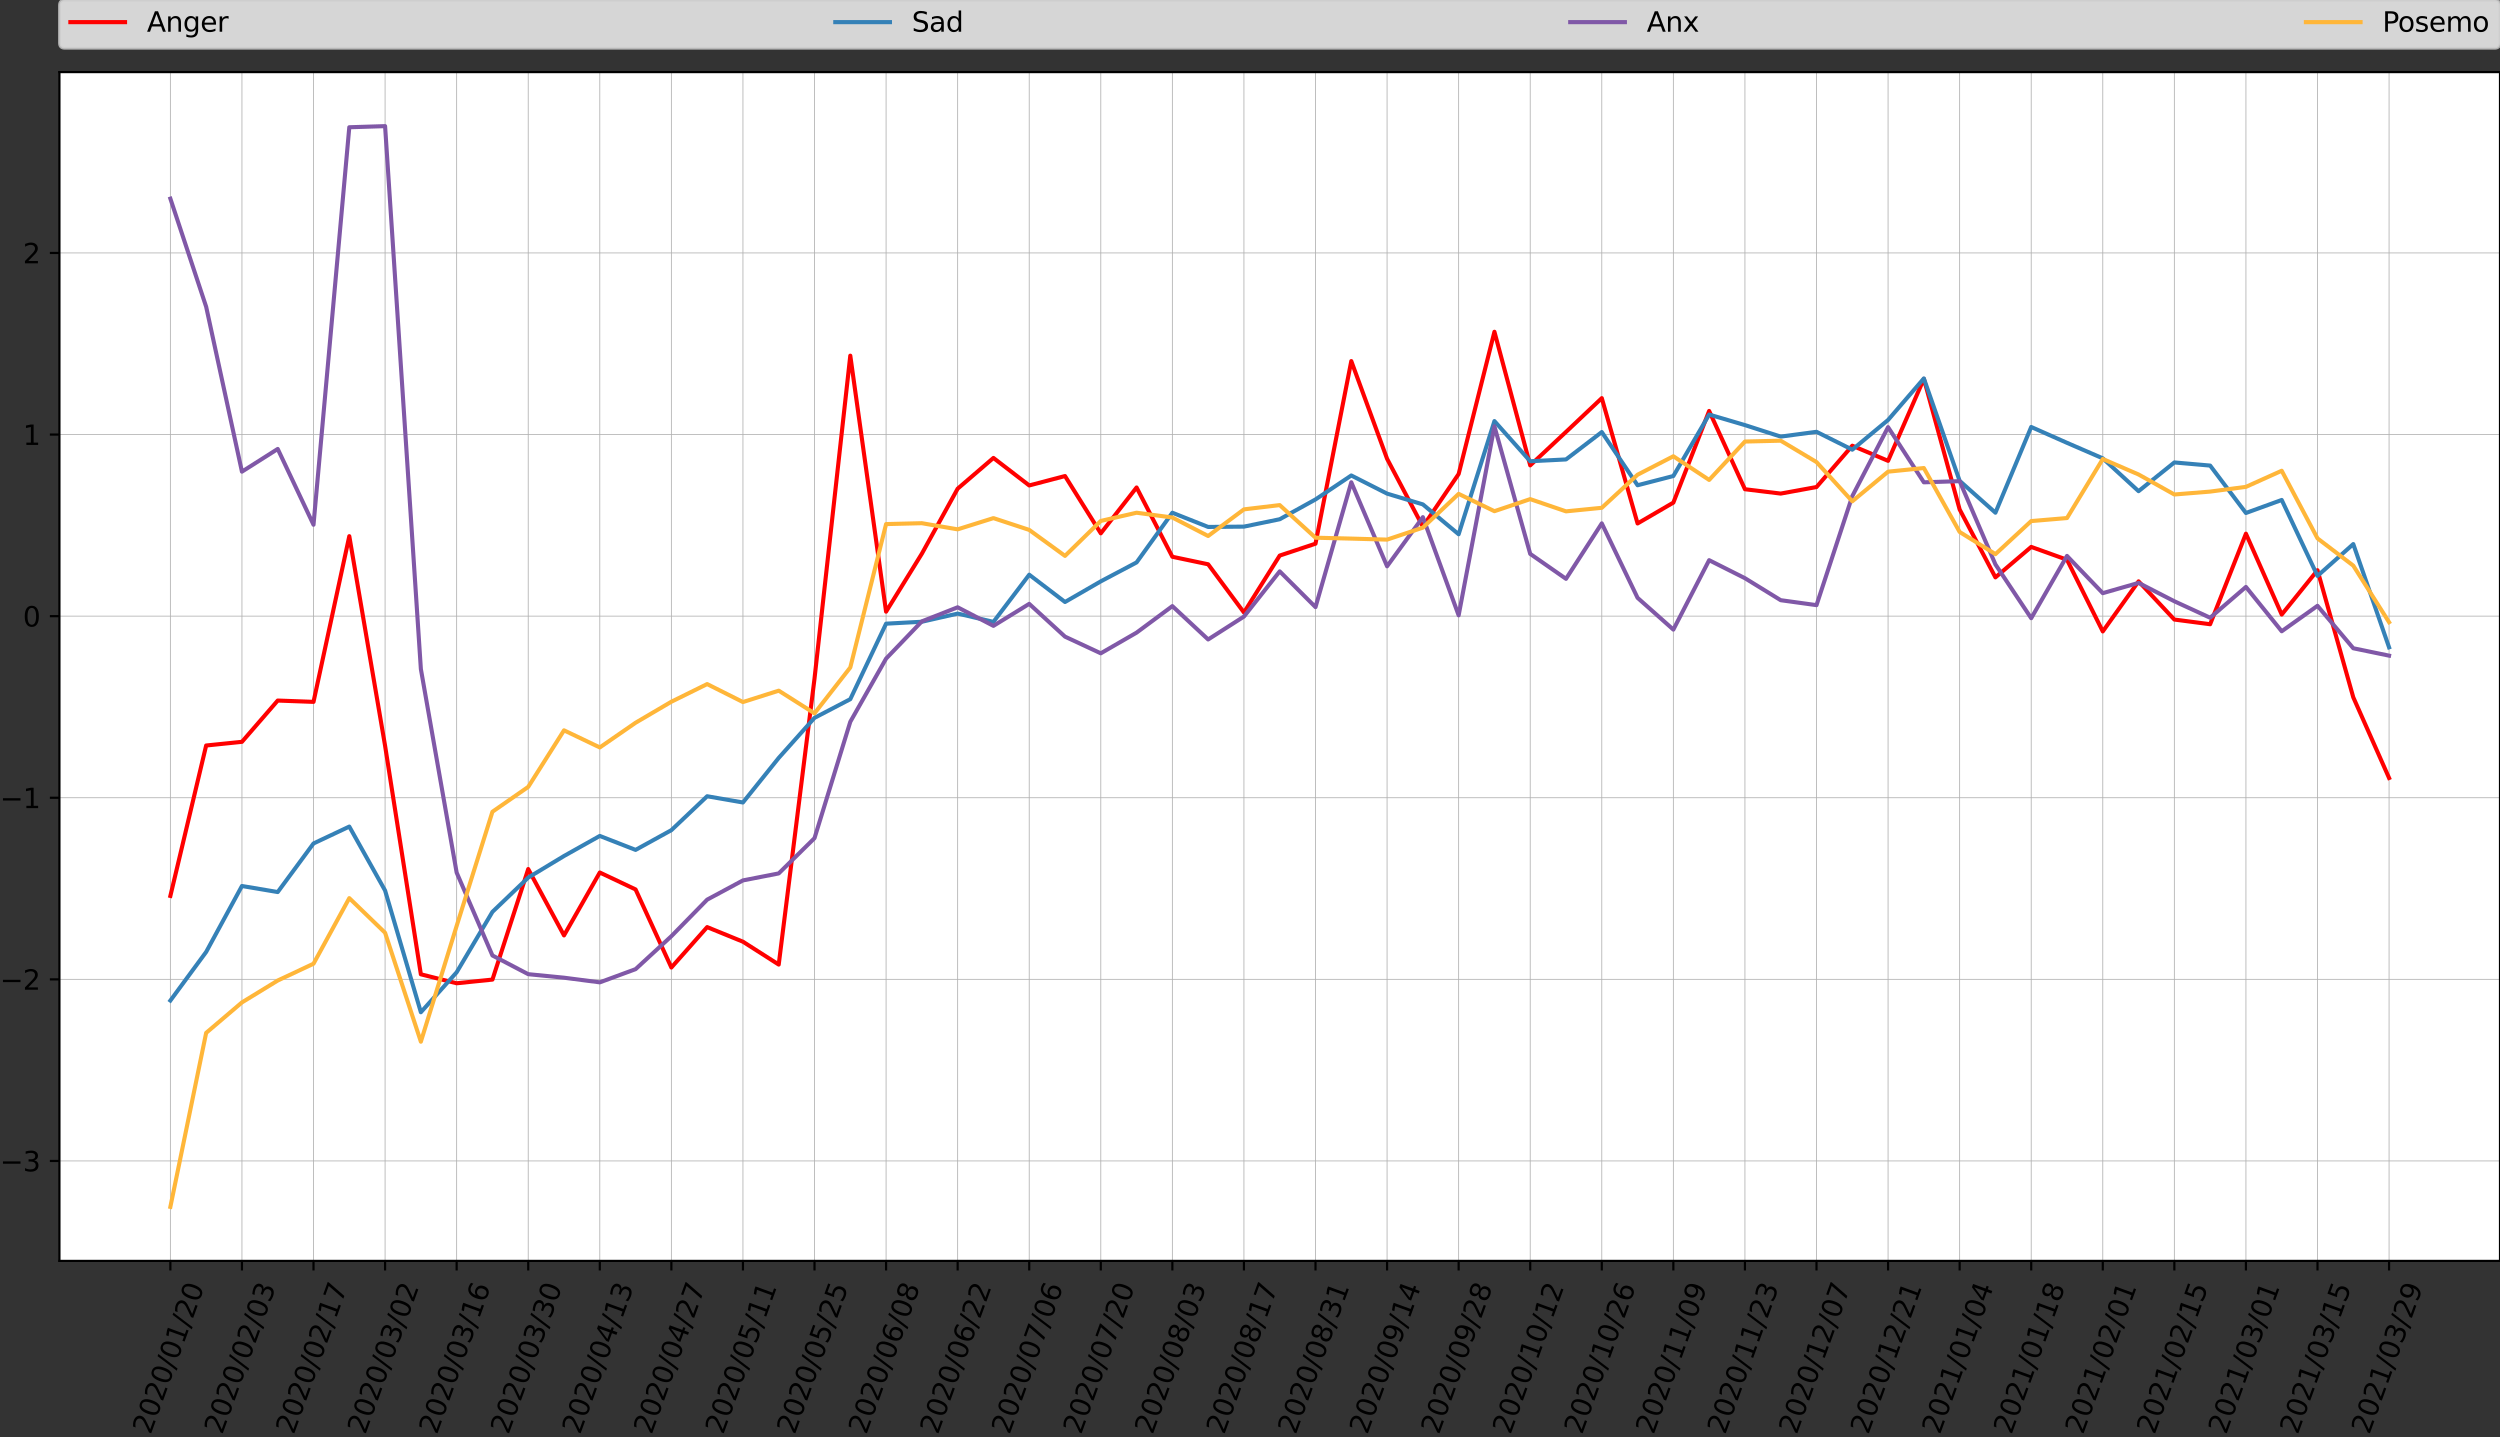<?xml version="1.0" encoding="utf-8" standalone="no"?>
<!DOCTYPE svg PUBLIC "-//W3C//DTD SVG 1.1//EN"
  "http://www.w3.org/Graphics/SVG/1.1/DTD/svg11.dtd">
<svg height="525.727pt" version="1.1" viewBox="0 0 914.542 525.727" width="914.542pt" xmlns="http://www.w3.org/2000/svg" xmlns:xlink="http://www.w3.org/1999/xlink">
 <rect x="0" y="0" width="914.542" height="525.727" fill="#333333" stroke="none"/>
 <defs>
  <style type="text/css">*{stroke-linecap:butt;stroke-linejoin:round;}</style>
 </defs>
 <g id="figure_1">
  <g id="patch_1">
   <path d="M 0 525.727 
L 914.542 525.727 
L 914.542 0 
L 0 0 
z
" style="fill:none;"/>
  </g>
  <g id="axes_1">
   <g id="patch_2">
    <path d="M 21.742 461.256 
L 914.542 461.256 
L 914.542 26.376 
L 21.742 26.376 
z
" style="fill:#ffffff;"/>
   </g>
   <g id="matplotlib.axis_1">
    <g id="xtick_1">
     <g id="line2d_1">
      <path clip-path="url(#peedbac578d)" d="M 62.324 461.256 
L 62.324 26.376 
" style="fill:none;stroke:#b0b0b0;stroke-linecap:square;stroke-width:0.3;"/>
     </g>
     <g id="line2d_2">
      <defs>
       <path d="M 0 0 
L 0 3.5 
" id="m1fbcdd2890" style="stroke:#000000;stroke-width:0.8;"/>
      </defs>
      <g>
       <use style="stroke:#000000;stroke-width:0.8;" x="62.324" xlink:href="#m1fbcdd2890" y="461.256"/>
      </g>
     </g>
     <g id="text_1">
      <!-- 2020/01/20 -->
      <g transform="translate(55.06 525.016)rotate(-70)scale(0.1 -0.1)">
       <defs>
        <path d="M 1228 531 
L 3431 531 
L 3431 0 
L 469 0 
L 469 531 
Q 828 903 1448 1529 
Q 2069 2156 2228 2338 
Q 2531 2678 2651 2914 
Q 2772 3150 2772 3378 
Q 2772 3750 2511 3984 
Q 2250 4219 1831 4219 
Q 1534 4219 1204 4116 
Q 875 4013 500 3803 
L 500 4441 
Q 881 4594 1212 4672 
Q 1544 4750 1819 4750 
Q 2544 4750 2975 4387 
Q 3406 4025 3406 3419 
Q 3406 3131 3298 2873 
Q 3191 2616 2906 2266 
Q 2828 2175 2409 1742 
Q 1991 1309 1228 531 
z
" id="DejaVuSans-32" transform="scale(0.016)"/>
        <path d="M 2034 4250 
Q 1547 4250 1301 3770 
Q 1056 3291 1056 2328 
Q 1056 1369 1301 889 
Q 1547 409 2034 409 
Q 2525 409 2770 889 
Q 3016 1369 3016 2328 
Q 3016 3291 2770 3770 
Q 2525 4250 2034 4250 
z
M 2034 4750 
Q 2819 4750 3233 4129 
Q 3647 3509 3647 2328 
Q 3647 1150 3233 529 
Q 2819 -91 2034 -91 
Q 1250 -91 836 529 
Q 422 1150 422 2328 
Q 422 3509 836 4129 
Q 1250 4750 2034 4750 
z
" id="DejaVuSans-30" transform="scale(0.016)"/>
        <path d="M 1625 4666 
L 2156 4666 
L 531 -594 
L 0 -594 
L 1625 4666 
z
" id="DejaVuSans-2f" transform="scale(0.016)"/>
        <path d="M 794 531 
L 1825 531 
L 1825 4091 
L 703 3866 
L 703 4441 
L 1819 4666 
L 2450 4666 
L 2450 531 
L 3481 531 
L 3481 0 
L 794 0 
L 794 531 
z
" id="DejaVuSans-31" transform="scale(0.016)"/>
       </defs>
       <use xlink:href="#DejaVuSans-32"/>
       <use x="63.623" xlink:href="#DejaVuSans-30"/>
       <use x="127.246" xlink:href="#DejaVuSans-32"/>
       <use x="190.869" xlink:href="#DejaVuSans-30"/>
       <use x="254.492" xlink:href="#DejaVuSans-2f"/>
       <use x="288.184" xlink:href="#DejaVuSans-30"/>
       <use x="351.807" xlink:href="#DejaVuSans-31"/>
       <use x="415.43" xlink:href="#DejaVuSans-2f"/>
       <use x="449.121" xlink:href="#DejaVuSans-32"/>
       <use x="512.744" xlink:href="#DejaVuSans-30"/>
      </g>
     </g>
    </g>
    <g id="xtick_2">
     <g id="line2d_3">
      <path clip-path="url(#peedbac578d)" d="M 88.506 461.256 
L 88.506 26.376 
" style="fill:none;stroke:#b0b0b0;stroke-linecap:square;stroke-width:0.3;"/>
     </g>
     <g id="line2d_4">
      <g>
       <use style="stroke:#000000;stroke-width:0.8;" x="88.506" xlink:href="#m1fbcdd2890" y="461.256"/>
      </g>
     </g>
     <g id="text_2">
      <!-- 2020/02/03 -->
      <g transform="translate(81.242 525.016)rotate(-70)scale(0.1 -0.1)">
       <defs>
        <path d="M 2597 2516 
Q 3050 2419 3304 2112 
Q 3559 1806 3559 1356 
Q 3559 666 3084 287 
Q 2609 -91 1734 -91 
Q 1441 -91 1130 -33 
Q 819 25 488 141 
L 488 750 
Q 750 597 1062 519 
Q 1375 441 1716 441 
Q 2309 441 2620 675 
Q 2931 909 2931 1356 
Q 2931 1769 2642 2001 
Q 2353 2234 1838 2234 
L 1294 2234 
L 1294 2753 
L 1863 2753 
Q 2328 2753 2575 2939 
Q 2822 3125 2822 3475 
Q 2822 3834 2567 4026 
Q 2313 4219 1838 4219 
Q 1578 4219 1281 4162 
Q 984 4106 628 3988 
L 628 4550 
Q 988 4650 1302 4700 
Q 1616 4750 1894 4750 
Q 2613 4750 3031 4423 
Q 3450 4097 3450 3541 
Q 3450 3153 3228 2886 
Q 3006 2619 2597 2516 
z
" id="DejaVuSans-33" transform="scale(0.016)"/>
       </defs>
       <use xlink:href="#DejaVuSans-32"/>
       <use x="63.623" xlink:href="#DejaVuSans-30"/>
       <use x="127.246" xlink:href="#DejaVuSans-32"/>
       <use x="190.869" xlink:href="#DejaVuSans-30"/>
       <use x="254.492" xlink:href="#DejaVuSans-2f"/>
       <use x="288.184" xlink:href="#DejaVuSans-30"/>
       <use x="351.807" xlink:href="#DejaVuSans-32"/>
       <use x="415.43" xlink:href="#DejaVuSans-2f"/>
       <use x="449.121" xlink:href="#DejaVuSans-30"/>
       <use x="512.744" xlink:href="#DejaVuSans-33"/>
      </g>
     </g>
    </g>
    <g id="xtick_3">
     <g id="line2d_5">
      <path clip-path="url(#peedbac578d)" d="M 114.688 461.256 
L 114.688 26.376 
" style="fill:none;stroke:#b0b0b0;stroke-linecap:square;stroke-width:0.3;"/>
     </g>
     <g id="line2d_6">
      <g>
       <use style="stroke:#000000;stroke-width:0.8;" x="114.688" xlink:href="#m1fbcdd2890" y="461.256"/>
      </g>
     </g>
     <g id="text_3">
      <!-- 2020/02/17 -->
      <g transform="translate(107.424 525.016)rotate(-70)scale(0.1 -0.1)">
       <defs>
        <path d="M 525 4666 
L 3525 4666 
L 3525 4397 
L 1831 0 
L 1172 0 
L 2766 4134 
L 525 4134 
L 525 4666 
z
" id="DejaVuSans-37" transform="scale(0.016)"/>
       </defs>
       <use xlink:href="#DejaVuSans-32"/>
       <use x="63.623" xlink:href="#DejaVuSans-30"/>
       <use x="127.246" xlink:href="#DejaVuSans-32"/>
       <use x="190.869" xlink:href="#DejaVuSans-30"/>
       <use x="254.492" xlink:href="#DejaVuSans-2f"/>
       <use x="288.184" xlink:href="#DejaVuSans-30"/>
       <use x="351.807" xlink:href="#DejaVuSans-32"/>
       <use x="415.43" xlink:href="#DejaVuSans-2f"/>
       <use x="449.121" xlink:href="#DejaVuSans-31"/>
       <use x="512.744" xlink:href="#DejaVuSans-37"/>
      </g>
     </g>
    </g>
    <g id="xtick_4">
     <g id="line2d_7">
      <path clip-path="url(#peedbac578d)" d="M 140.869 461.256 
L 140.869 26.376 
" style="fill:none;stroke:#b0b0b0;stroke-linecap:square;stroke-width:0.3;"/>
     </g>
     <g id="line2d_8">
      <g>
       <use style="stroke:#000000;stroke-width:0.8;" x="140.869" xlink:href="#m1fbcdd2890" y="461.256"/>
      </g>
     </g>
     <g id="text_4">
      <!-- 2020/03/02 -->
      <g transform="translate(133.606 525.016)rotate(-70)scale(0.1 -0.1)">
       <use xlink:href="#DejaVuSans-32"/>
       <use x="63.623" xlink:href="#DejaVuSans-30"/>
       <use x="127.246" xlink:href="#DejaVuSans-32"/>
       <use x="190.869" xlink:href="#DejaVuSans-30"/>
       <use x="254.492" xlink:href="#DejaVuSans-2f"/>
       <use x="288.184" xlink:href="#DejaVuSans-30"/>
       <use x="351.807" xlink:href="#DejaVuSans-33"/>
       <use x="415.43" xlink:href="#DejaVuSans-2f"/>
       <use x="449.121" xlink:href="#DejaVuSans-30"/>
       <use x="512.744" xlink:href="#DejaVuSans-32"/>
      </g>
     </g>
    </g>
    <g id="xtick_5">
     <g id="line2d_9">
      <path clip-path="url(#peedbac578d)" d="M 167.051 461.256 
L 167.051 26.376 
" style="fill:none;stroke:#b0b0b0;stroke-linecap:square;stroke-width:0.3;"/>
     </g>
     <g id="line2d_10">
      <g>
       <use style="stroke:#000000;stroke-width:0.8;" x="167.051" xlink:href="#m1fbcdd2890" y="461.256"/>
      </g>
     </g>
     <g id="text_5">
      <!-- 2020/03/16 -->
      <g transform="translate(159.788 525.016)rotate(-70)scale(0.1 -0.1)">
       <defs>
        <path d="M 2113 2584 
Q 1688 2584 1439 2293 
Q 1191 2003 1191 1497 
Q 1191 994 1439 701 
Q 1688 409 2113 409 
Q 2538 409 2786 701 
Q 3034 994 3034 1497 
Q 3034 2003 2786 2293 
Q 2538 2584 2113 2584 
z
M 3366 4563 
L 3366 3988 
Q 3128 4100 2886 4159 
Q 2644 4219 2406 4219 
Q 1781 4219 1451 3797 
Q 1122 3375 1075 2522 
Q 1259 2794 1537 2939 
Q 1816 3084 2150 3084 
Q 2853 3084 3261 2657 
Q 3669 2231 3669 1497 
Q 3669 778 3244 343 
Q 2819 -91 2113 -91 
Q 1303 -91 875 529 
Q 447 1150 447 2328 
Q 447 3434 972 4092 
Q 1497 4750 2381 4750 
Q 2619 4750 2861 4703 
Q 3103 4656 3366 4563 
z
" id="DejaVuSans-36" transform="scale(0.016)"/>
       </defs>
       <use xlink:href="#DejaVuSans-32"/>
       <use x="63.623" xlink:href="#DejaVuSans-30"/>
       <use x="127.246" xlink:href="#DejaVuSans-32"/>
       <use x="190.869" xlink:href="#DejaVuSans-30"/>
       <use x="254.492" xlink:href="#DejaVuSans-2f"/>
       <use x="288.184" xlink:href="#DejaVuSans-30"/>
       <use x="351.807" xlink:href="#DejaVuSans-33"/>
       <use x="415.43" xlink:href="#DejaVuSans-2f"/>
       <use x="449.121" xlink:href="#DejaVuSans-31"/>
       <use x="512.744" xlink:href="#DejaVuSans-36"/>
      </g>
     </g>
    </g>
    <g id="xtick_6">
     <g id="line2d_11">
      <path clip-path="url(#peedbac578d)" d="M 193.233 461.256 
L 193.233 26.376 
" style="fill:none;stroke:#b0b0b0;stroke-linecap:square;stroke-width:0.3;"/>
     </g>
     <g id="line2d_12">
      <g>
       <use style="stroke:#000000;stroke-width:0.8;" x="193.233" xlink:href="#m1fbcdd2890" y="461.256"/>
      </g>
     </g>
     <g id="text_6">
      <!-- 2020/03/30 -->
      <g transform="translate(185.969 525.016)rotate(-70)scale(0.1 -0.1)">
       <use xlink:href="#DejaVuSans-32"/>
       <use x="63.623" xlink:href="#DejaVuSans-30"/>
       <use x="127.246" xlink:href="#DejaVuSans-32"/>
       <use x="190.869" xlink:href="#DejaVuSans-30"/>
       <use x="254.492" xlink:href="#DejaVuSans-2f"/>
       <use x="288.184" xlink:href="#DejaVuSans-30"/>
       <use x="351.807" xlink:href="#DejaVuSans-33"/>
       <use x="415.43" xlink:href="#DejaVuSans-2f"/>
       <use x="449.121" xlink:href="#DejaVuSans-33"/>
       <use x="512.744" xlink:href="#DejaVuSans-30"/>
      </g>
     </g>
    </g>
    <g id="xtick_7">
     <g id="line2d_13">
      <path clip-path="url(#peedbac578d)" d="M 219.415 461.256 
L 219.415 26.376 
" style="fill:none;stroke:#b0b0b0;stroke-linecap:square;stroke-width:0.3;"/>
     </g>
     <g id="line2d_14">
      <g>
       <use style="stroke:#000000;stroke-width:0.8;" x="219.415" xlink:href="#m1fbcdd2890" y="461.256"/>
      </g>
     </g>
     <g id="text_7">
      <!-- 2020/04/13 -->
      <g transform="translate(212.151 525.016)rotate(-70)scale(0.1 -0.1)">
       <defs>
        <path d="M 2419 4116 
L 825 1625 
L 2419 1625 
L 2419 4116 
z
M 2253 4666 
L 3047 4666 
L 3047 1625 
L 3713 1625 
L 3713 1100 
L 3047 1100 
L 3047 0 
L 2419 0 
L 2419 1100 
L 313 1100 
L 313 1709 
L 2253 4666 
z
" id="DejaVuSans-34" transform="scale(0.016)"/>
       </defs>
       <use xlink:href="#DejaVuSans-32"/>
       <use x="63.623" xlink:href="#DejaVuSans-30"/>
       <use x="127.246" xlink:href="#DejaVuSans-32"/>
       <use x="190.869" xlink:href="#DejaVuSans-30"/>
       <use x="254.492" xlink:href="#DejaVuSans-2f"/>
       <use x="288.184" xlink:href="#DejaVuSans-30"/>
       <use x="351.807" xlink:href="#DejaVuSans-34"/>
       <use x="415.43" xlink:href="#DejaVuSans-2f"/>
       <use x="449.121" xlink:href="#DejaVuSans-31"/>
       <use x="512.744" xlink:href="#DejaVuSans-33"/>
      </g>
     </g>
    </g>
    <g id="xtick_8">
     <g id="line2d_15">
      <path clip-path="url(#peedbac578d)" d="M 245.597 461.256 
L 245.597 26.376 
" style="fill:none;stroke:#b0b0b0;stroke-linecap:square;stroke-width:0.3;"/>
     </g>
     <g id="line2d_16">
      <g>
       <use style="stroke:#000000;stroke-width:0.8;" x="245.597" xlink:href="#m1fbcdd2890" y="461.256"/>
      </g>
     </g>
     <g id="text_8">
      <!-- 2020/04/27 -->
      <g transform="translate(238.333 525.016)rotate(-70)scale(0.1 -0.1)">
       <use xlink:href="#DejaVuSans-32"/>
       <use x="63.623" xlink:href="#DejaVuSans-30"/>
       <use x="127.246" xlink:href="#DejaVuSans-32"/>
       <use x="190.869" xlink:href="#DejaVuSans-30"/>
       <use x="254.492" xlink:href="#DejaVuSans-2f"/>
       <use x="288.184" xlink:href="#DejaVuSans-30"/>
       <use x="351.807" xlink:href="#DejaVuSans-34"/>
       <use x="415.43" xlink:href="#DejaVuSans-2f"/>
       <use x="449.121" xlink:href="#DejaVuSans-32"/>
       <use x="512.744" xlink:href="#DejaVuSans-37"/>
      </g>
     </g>
    </g>
    <g id="xtick_9">
     <g id="line2d_17">
      <path clip-path="url(#peedbac578d)" d="M 271.779 461.256 
L 271.779 26.376 
" style="fill:none;stroke:#b0b0b0;stroke-linecap:square;stroke-width:0.3;"/>
     </g>
     <g id="line2d_18">
      <g>
       <use style="stroke:#000000;stroke-width:0.8;" x="271.779" xlink:href="#m1fbcdd2890" y="461.256"/>
      </g>
     </g>
     <g id="text_9">
      <!-- 2020/05/11 -->
      <g transform="translate(264.515 525.016)rotate(-70)scale(0.1 -0.1)">
       <defs>
        <path d="M 691 4666 
L 3169 4666 
L 3169 4134 
L 1269 4134 
L 1269 2991 
Q 1406 3038 1543 3061 
Q 1681 3084 1819 3084 
Q 2600 3084 3056 2656 
Q 3513 2228 3513 1497 
Q 3513 744 3044 326 
Q 2575 -91 1722 -91 
Q 1428 -91 1123 -41 
Q 819 9 494 109 
L 494 744 
Q 775 591 1075 516 
Q 1375 441 1709 441 
Q 2250 441 2565 725 
Q 2881 1009 2881 1497 
Q 2881 1984 2565 2268 
Q 2250 2553 1709 2553 
Q 1456 2553 1204 2497 
Q 953 2441 691 2322 
L 691 4666 
z
" id="DejaVuSans-35" transform="scale(0.016)"/>
       </defs>
       <use xlink:href="#DejaVuSans-32"/>
       <use x="63.623" xlink:href="#DejaVuSans-30"/>
       <use x="127.246" xlink:href="#DejaVuSans-32"/>
       <use x="190.869" xlink:href="#DejaVuSans-30"/>
       <use x="254.492" xlink:href="#DejaVuSans-2f"/>
       <use x="288.184" xlink:href="#DejaVuSans-30"/>
       <use x="351.807" xlink:href="#DejaVuSans-35"/>
       <use x="415.43" xlink:href="#DejaVuSans-2f"/>
       <use x="449.121" xlink:href="#DejaVuSans-31"/>
       <use x="512.744" xlink:href="#DejaVuSans-31"/>
      </g>
     </g>
    </g>
    <g id="xtick_10">
     <g id="line2d_19">
      <path clip-path="url(#peedbac578d)" d="M 297.96 461.256 
L 297.96 26.376 
" style="fill:none;stroke:#b0b0b0;stroke-linecap:square;stroke-width:0.3;"/>
     </g>
     <g id="line2d_20">
      <g>
       <use style="stroke:#000000;stroke-width:0.8;" x="297.96" xlink:href="#m1fbcdd2890" y="461.256"/>
      </g>
     </g>
     <g id="text_10">
      <!-- 2020/05/25 -->
      <g transform="translate(290.697 525.016)rotate(-70)scale(0.1 -0.1)">
       <use xlink:href="#DejaVuSans-32"/>
       <use x="63.623" xlink:href="#DejaVuSans-30"/>
       <use x="127.246" xlink:href="#DejaVuSans-32"/>
       <use x="190.869" xlink:href="#DejaVuSans-30"/>
       <use x="254.492" xlink:href="#DejaVuSans-2f"/>
       <use x="288.184" xlink:href="#DejaVuSans-30"/>
       <use x="351.807" xlink:href="#DejaVuSans-35"/>
       <use x="415.43" xlink:href="#DejaVuSans-2f"/>
       <use x="449.121" xlink:href="#DejaVuSans-32"/>
       <use x="512.744" xlink:href="#DejaVuSans-35"/>
      </g>
     </g>
    </g>
    <g id="xtick_11">
     <g id="line2d_21">
      <path clip-path="url(#peedbac578d)" d="M 324.142 461.256 
L 324.142 26.376 
" style="fill:none;stroke:#b0b0b0;stroke-linecap:square;stroke-width:0.3;"/>
     </g>
     <g id="line2d_22">
      <g>
       <use style="stroke:#000000;stroke-width:0.8;" x="324.142" xlink:href="#m1fbcdd2890" y="461.256"/>
      </g>
     </g>
     <g id="text_11">
      <!-- 2020/06/08 -->
      <g transform="translate(316.879 525.016)rotate(-70)scale(0.1 -0.1)">
       <defs>
        <path d="M 2034 2216 
Q 1584 2216 1326 1975 
Q 1069 1734 1069 1313 
Q 1069 891 1326 650 
Q 1584 409 2034 409 
Q 2484 409 2743 651 
Q 3003 894 3003 1313 
Q 3003 1734 2745 1975 
Q 2488 2216 2034 2216 
z
M 1403 2484 
Q 997 2584 770 2862 
Q 544 3141 544 3541 
Q 544 4100 942 4425 
Q 1341 4750 2034 4750 
Q 2731 4750 3128 4425 
Q 3525 4100 3525 3541 
Q 3525 3141 3298 2862 
Q 3072 2584 2669 2484 
Q 3125 2378 3379 2068 
Q 3634 1759 3634 1313 
Q 3634 634 3220 271 
Q 2806 -91 2034 -91 
Q 1263 -91 848 271 
Q 434 634 434 1313 
Q 434 1759 690 2068 
Q 947 2378 1403 2484 
z
M 1172 3481 
Q 1172 3119 1398 2916 
Q 1625 2713 2034 2713 
Q 2441 2713 2670 2916 
Q 2900 3119 2900 3481 
Q 2900 3844 2670 4047 
Q 2441 4250 2034 4250 
Q 1625 4250 1398 4047 
Q 1172 3844 1172 3481 
z
" id="DejaVuSans-38" transform="scale(0.016)"/>
       </defs>
       <use xlink:href="#DejaVuSans-32"/>
       <use x="63.623" xlink:href="#DejaVuSans-30"/>
       <use x="127.246" xlink:href="#DejaVuSans-32"/>
       <use x="190.869" xlink:href="#DejaVuSans-30"/>
       <use x="254.492" xlink:href="#DejaVuSans-2f"/>
       <use x="288.184" xlink:href="#DejaVuSans-30"/>
       <use x="351.807" xlink:href="#DejaVuSans-36"/>
       <use x="415.43" xlink:href="#DejaVuSans-2f"/>
       <use x="449.121" xlink:href="#DejaVuSans-30"/>
       <use x="512.744" xlink:href="#DejaVuSans-38"/>
      </g>
     </g>
    </g>
    <g id="xtick_12">
     <g id="line2d_23">
      <path clip-path="url(#peedbac578d)" d="M 350.324 461.256 
L 350.324 26.376 
" style="fill:none;stroke:#b0b0b0;stroke-linecap:square;stroke-width:0.3;"/>
     </g>
     <g id="line2d_24">
      <g>
       <use style="stroke:#000000;stroke-width:0.8;" x="350.324" xlink:href="#m1fbcdd2890" y="461.256"/>
      </g>
     </g>
     <g id="text_12">
      <!-- 2020/06/22 -->
      <g transform="translate(343.06 525.016)rotate(-70)scale(0.1 -0.1)">
       <use xlink:href="#DejaVuSans-32"/>
       <use x="63.623" xlink:href="#DejaVuSans-30"/>
       <use x="127.246" xlink:href="#DejaVuSans-32"/>
       <use x="190.869" xlink:href="#DejaVuSans-30"/>
       <use x="254.492" xlink:href="#DejaVuSans-2f"/>
       <use x="288.184" xlink:href="#DejaVuSans-30"/>
       <use x="351.807" xlink:href="#DejaVuSans-36"/>
       <use x="415.43" xlink:href="#DejaVuSans-2f"/>
       <use x="449.121" xlink:href="#DejaVuSans-32"/>
       <use x="512.744" xlink:href="#DejaVuSans-32"/>
      </g>
     </g>
    </g>
    <g id="xtick_13">
     <g id="line2d_25">
      <path clip-path="url(#peedbac578d)" d="M 376.506 461.256 
L 376.506 26.376 
" style="fill:none;stroke:#b0b0b0;stroke-linecap:square;stroke-width:0.3;"/>
     </g>
     <g id="line2d_26">
      <g>
       <use style="stroke:#000000;stroke-width:0.8;" x="376.506" xlink:href="#m1fbcdd2890" y="461.256"/>
      </g>
     </g>
     <g id="text_13">
      <!-- 2020/07/06 -->
      <g transform="translate(369.242 525.016)rotate(-70)scale(0.1 -0.1)">
       <use xlink:href="#DejaVuSans-32"/>
       <use x="63.623" xlink:href="#DejaVuSans-30"/>
       <use x="127.246" xlink:href="#DejaVuSans-32"/>
       <use x="190.869" xlink:href="#DejaVuSans-30"/>
       <use x="254.492" xlink:href="#DejaVuSans-2f"/>
       <use x="288.184" xlink:href="#DejaVuSans-30"/>
       <use x="351.807" xlink:href="#DejaVuSans-37"/>
       <use x="415.43" xlink:href="#DejaVuSans-2f"/>
       <use x="449.121" xlink:href="#DejaVuSans-30"/>
       <use x="512.744" xlink:href="#DejaVuSans-36"/>
      </g>
     </g>
    </g>
    <g id="xtick_14">
     <g id="line2d_27">
      <path clip-path="url(#peedbac578d)" d="M 402.688 461.256 
L 402.688 26.376 
" style="fill:none;stroke:#b0b0b0;stroke-linecap:square;stroke-width:0.3;"/>
     </g>
     <g id="line2d_28">
      <g>
       <use style="stroke:#000000;stroke-width:0.8;" x="402.688" xlink:href="#m1fbcdd2890" y="461.256"/>
      </g>
     </g>
     <g id="text_14">
      <!-- 2020/07/20 -->
      <g transform="translate(395.424 525.016)rotate(-70)scale(0.1 -0.1)">
       <use xlink:href="#DejaVuSans-32"/>
       <use x="63.623" xlink:href="#DejaVuSans-30"/>
       <use x="127.246" xlink:href="#DejaVuSans-32"/>
       <use x="190.869" xlink:href="#DejaVuSans-30"/>
       <use x="254.492" xlink:href="#DejaVuSans-2f"/>
       <use x="288.184" xlink:href="#DejaVuSans-30"/>
       <use x="351.807" xlink:href="#DejaVuSans-37"/>
       <use x="415.43" xlink:href="#DejaVuSans-2f"/>
       <use x="449.121" xlink:href="#DejaVuSans-32"/>
       <use x="512.744" xlink:href="#DejaVuSans-30"/>
      </g>
     </g>
    </g>
    <g id="xtick_15">
     <g id="line2d_29">
      <path clip-path="url(#peedbac578d)" d="M 428.869 461.256 
L 428.869 26.376 
" style="fill:none;stroke:#b0b0b0;stroke-linecap:square;stroke-width:0.3;"/>
     </g>
     <g id="line2d_30">
      <g>
       <use style="stroke:#000000;stroke-width:0.8;" x="428.869" xlink:href="#m1fbcdd2890" y="461.256"/>
      </g>
     </g>
     <g id="text_15">
      <!-- 2020/08/03 -->
      <g transform="translate(421.606 525.016)rotate(-70)scale(0.1 -0.1)">
       <use xlink:href="#DejaVuSans-32"/>
       <use x="63.623" xlink:href="#DejaVuSans-30"/>
       <use x="127.246" xlink:href="#DejaVuSans-32"/>
       <use x="190.869" xlink:href="#DejaVuSans-30"/>
       <use x="254.492" xlink:href="#DejaVuSans-2f"/>
       <use x="288.184" xlink:href="#DejaVuSans-30"/>
       <use x="351.807" xlink:href="#DejaVuSans-38"/>
       <use x="415.43" xlink:href="#DejaVuSans-2f"/>
       <use x="449.121" xlink:href="#DejaVuSans-30"/>
       <use x="512.744" xlink:href="#DejaVuSans-33"/>
      </g>
     </g>
    </g>
    <g id="xtick_16">
     <g id="line2d_31">
      <path clip-path="url(#peedbac578d)" d="M 455.051 461.256 
L 455.051 26.376 
" style="fill:none;stroke:#b0b0b0;stroke-linecap:square;stroke-width:0.3;"/>
     </g>
     <g id="line2d_32">
      <g>
       <use style="stroke:#000000;stroke-width:0.8;" x="455.051" xlink:href="#m1fbcdd2890" y="461.256"/>
      </g>
     </g>
     <g id="text_16">
      <!-- 2020/08/17 -->
      <g transform="translate(447.788 525.016)rotate(-70)scale(0.1 -0.1)">
       <use xlink:href="#DejaVuSans-32"/>
       <use x="63.623" xlink:href="#DejaVuSans-30"/>
       <use x="127.246" xlink:href="#DejaVuSans-32"/>
       <use x="190.869" xlink:href="#DejaVuSans-30"/>
       <use x="254.492" xlink:href="#DejaVuSans-2f"/>
       <use x="288.184" xlink:href="#DejaVuSans-30"/>
       <use x="351.807" xlink:href="#DejaVuSans-38"/>
       <use x="415.43" xlink:href="#DejaVuSans-2f"/>
       <use x="449.121" xlink:href="#DejaVuSans-31"/>
       <use x="512.744" xlink:href="#DejaVuSans-37"/>
      </g>
     </g>
    </g>
    <g id="xtick_17">
     <g id="line2d_33">
      <path clip-path="url(#peedbac578d)" d="M 481.233 461.256 
L 481.233 26.376 
" style="fill:none;stroke:#b0b0b0;stroke-linecap:square;stroke-width:0.3;"/>
     </g>
     <g id="line2d_34">
      <g>
       <use style="stroke:#000000;stroke-width:0.8;" x="481.233" xlink:href="#m1fbcdd2890" y="461.256"/>
      </g>
     </g>
     <g id="text_17">
      <!-- 2020/08/31 -->
      <g transform="translate(473.969 525.016)rotate(-70)scale(0.1 -0.1)">
       <use xlink:href="#DejaVuSans-32"/>
       <use x="63.623" xlink:href="#DejaVuSans-30"/>
       <use x="127.246" xlink:href="#DejaVuSans-32"/>
       <use x="190.869" xlink:href="#DejaVuSans-30"/>
       <use x="254.492" xlink:href="#DejaVuSans-2f"/>
       <use x="288.184" xlink:href="#DejaVuSans-30"/>
       <use x="351.807" xlink:href="#DejaVuSans-38"/>
       <use x="415.43" xlink:href="#DejaVuSans-2f"/>
       <use x="449.121" xlink:href="#DejaVuSans-33"/>
       <use x="512.744" xlink:href="#DejaVuSans-31"/>
      </g>
     </g>
    </g>
    <g id="xtick_18">
     <g id="line2d_35">
      <path clip-path="url(#peedbac578d)" d="M 507.415 461.256 
L 507.415 26.376 
" style="fill:none;stroke:#b0b0b0;stroke-linecap:square;stroke-width:0.3;"/>
     </g>
     <g id="line2d_36">
      <g>
       <use style="stroke:#000000;stroke-width:0.8;" x="507.415" xlink:href="#m1fbcdd2890" y="461.256"/>
      </g>
     </g>
     <g id="text_18">
      <!-- 2020/09/14 -->
      <g transform="translate(500.151 525.016)rotate(-70)scale(0.1 -0.1)">
       <defs>
        <path d="M 703 97 
L 703 672 
Q 941 559 1184 500 
Q 1428 441 1663 441 
Q 2288 441 2617 861 
Q 2947 1281 2994 2138 
Q 2813 1869 2534 1725 
Q 2256 1581 1919 1581 
Q 1219 1581 811 2004 
Q 403 2428 403 3163 
Q 403 3881 828 4315 
Q 1253 4750 1959 4750 
Q 2769 4750 3195 4129 
Q 3622 3509 3622 2328 
Q 3622 1225 3098 567 
Q 2575 -91 1691 -91 
Q 1453 -91 1209 -44 
Q 966 3 703 97 
z
M 1959 2075 
Q 2384 2075 2632 2365 
Q 2881 2656 2881 3163 
Q 2881 3666 2632 3958 
Q 2384 4250 1959 4250 
Q 1534 4250 1286 3958 
Q 1038 3666 1038 3163 
Q 1038 2656 1286 2365 
Q 1534 2075 1959 2075 
z
" id="DejaVuSans-39" transform="scale(0.016)"/>
       </defs>
       <use xlink:href="#DejaVuSans-32"/>
       <use x="63.623" xlink:href="#DejaVuSans-30"/>
       <use x="127.246" xlink:href="#DejaVuSans-32"/>
       <use x="190.869" xlink:href="#DejaVuSans-30"/>
       <use x="254.492" xlink:href="#DejaVuSans-2f"/>
       <use x="288.184" xlink:href="#DejaVuSans-30"/>
       <use x="351.807" xlink:href="#DejaVuSans-39"/>
       <use x="415.43" xlink:href="#DejaVuSans-2f"/>
       <use x="449.121" xlink:href="#DejaVuSans-31"/>
       <use x="512.744" xlink:href="#DejaVuSans-34"/>
      </g>
     </g>
    </g>
    <g id="xtick_19">
     <g id="line2d_37">
      <path clip-path="url(#peedbac578d)" d="M 533.597 461.256 
L 533.597 26.376 
" style="fill:none;stroke:#b0b0b0;stroke-linecap:square;stroke-width:0.3;"/>
     </g>
     <g id="line2d_38">
      <g>
       <use style="stroke:#000000;stroke-width:0.8;" x="533.597" xlink:href="#m1fbcdd2890" y="461.256"/>
      </g>
     </g>
     <g id="text_19">
      <!-- 2020/09/28 -->
      <g transform="translate(526.333 525.016)rotate(-70)scale(0.1 -0.1)">
       <use xlink:href="#DejaVuSans-32"/>
       <use x="63.623" xlink:href="#DejaVuSans-30"/>
       <use x="127.246" xlink:href="#DejaVuSans-32"/>
       <use x="190.869" xlink:href="#DejaVuSans-30"/>
       <use x="254.492" xlink:href="#DejaVuSans-2f"/>
       <use x="288.184" xlink:href="#DejaVuSans-30"/>
       <use x="351.807" xlink:href="#DejaVuSans-39"/>
       <use x="415.43" xlink:href="#DejaVuSans-2f"/>
       <use x="449.121" xlink:href="#DejaVuSans-32"/>
       <use x="512.744" xlink:href="#DejaVuSans-38"/>
      </g>
     </g>
    </g>
    <g id="xtick_20">
     <g id="line2d_39">
      <path clip-path="url(#peedbac578d)" d="M 559.779 461.256 
L 559.779 26.376 
" style="fill:none;stroke:#b0b0b0;stroke-linecap:square;stroke-width:0.3;"/>
     </g>
     <g id="line2d_40">
      <g>
       <use style="stroke:#000000;stroke-width:0.8;" x="559.779" xlink:href="#m1fbcdd2890" y="461.256"/>
      </g>
     </g>
     <g id="text_20">
      <!-- 2020/10/12 -->
      <g transform="translate(552.515 525.016)rotate(-70)scale(0.1 -0.1)">
       <use xlink:href="#DejaVuSans-32"/>
       <use x="63.623" xlink:href="#DejaVuSans-30"/>
       <use x="127.246" xlink:href="#DejaVuSans-32"/>
       <use x="190.869" xlink:href="#DejaVuSans-30"/>
       <use x="254.492" xlink:href="#DejaVuSans-2f"/>
       <use x="288.184" xlink:href="#DejaVuSans-31"/>
       <use x="351.807" xlink:href="#DejaVuSans-30"/>
       <use x="415.43" xlink:href="#DejaVuSans-2f"/>
       <use x="449.121" xlink:href="#DejaVuSans-31"/>
       <use x="512.744" xlink:href="#DejaVuSans-32"/>
      </g>
     </g>
    </g>
    <g id="xtick_21">
     <g id="line2d_41">
      <path clip-path="url(#peedbac578d)" d="M 585.96 461.256 
L 585.96 26.376 
" style="fill:none;stroke:#b0b0b0;stroke-linecap:square;stroke-width:0.3;"/>
     </g>
     <g id="line2d_42">
      <g>
       <use style="stroke:#000000;stroke-width:0.8;" x="585.96" xlink:href="#m1fbcdd2890" y="461.256"/>
      </g>
     </g>
     <g id="text_21">
      <!-- 2020/10/26 -->
      <g transform="translate(578.697 525.016)rotate(-70)scale(0.1 -0.1)">
       <use xlink:href="#DejaVuSans-32"/>
       <use x="63.623" xlink:href="#DejaVuSans-30"/>
       <use x="127.246" xlink:href="#DejaVuSans-32"/>
       <use x="190.869" xlink:href="#DejaVuSans-30"/>
       <use x="254.492" xlink:href="#DejaVuSans-2f"/>
       <use x="288.184" xlink:href="#DejaVuSans-31"/>
       <use x="351.807" xlink:href="#DejaVuSans-30"/>
       <use x="415.43" xlink:href="#DejaVuSans-2f"/>
       <use x="449.121" xlink:href="#DejaVuSans-32"/>
       <use x="512.744" xlink:href="#DejaVuSans-36"/>
      </g>
     </g>
    </g>
    <g id="xtick_22">
     <g id="line2d_43">
      <path clip-path="url(#peedbac578d)" d="M 612.142 461.256 
L 612.142 26.376 
" style="fill:none;stroke:#b0b0b0;stroke-linecap:square;stroke-width:0.3;"/>
     </g>
     <g id="line2d_44">
      <g>
       <use style="stroke:#000000;stroke-width:0.8;" x="612.142" xlink:href="#m1fbcdd2890" y="461.256"/>
      </g>
     </g>
     <g id="text_22">
      <!-- 2020/11/09 -->
      <g transform="translate(604.879 525.016)rotate(-70)scale(0.1 -0.1)">
       <use xlink:href="#DejaVuSans-32"/>
       <use x="63.623" xlink:href="#DejaVuSans-30"/>
       <use x="127.246" xlink:href="#DejaVuSans-32"/>
       <use x="190.869" xlink:href="#DejaVuSans-30"/>
       <use x="254.492" xlink:href="#DejaVuSans-2f"/>
       <use x="288.184" xlink:href="#DejaVuSans-31"/>
       <use x="351.807" xlink:href="#DejaVuSans-31"/>
       <use x="415.43" xlink:href="#DejaVuSans-2f"/>
       <use x="449.121" xlink:href="#DejaVuSans-30"/>
       <use x="512.744" xlink:href="#DejaVuSans-39"/>
      </g>
     </g>
    </g>
    <g id="xtick_23">
     <g id="line2d_45">
      <path clip-path="url(#peedbac578d)" d="M 638.324 461.256 
L 638.324 26.376 
" style="fill:none;stroke:#b0b0b0;stroke-linecap:square;stroke-width:0.3;"/>
     </g>
     <g id="line2d_46">
      <g>
       <use style="stroke:#000000;stroke-width:0.8;" x="638.324" xlink:href="#m1fbcdd2890" y="461.256"/>
      </g>
     </g>
     <g id="text_23">
      <!-- 2020/11/23 -->
      <g transform="translate(631.06 525.016)rotate(-70)scale(0.1 -0.1)">
       <use xlink:href="#DejaVuSans-32"/>
       <use x="63.623" xlink:href="#DejaVuSans-30"/>
       <use x="127.246" xlink:href="#DejaVuSans-32"/>
       <use x="190.869" xlink:href="#DejaVuSans-30"/>
       <use x="254.492" xlink:href="#DejaVuSans-2f"/>
       <use x="288.184" xlink:href="#DejaVuSans-31"/>
       <use x="351.807" xlink:href="#DejaVuSans-31"/>
       <use x="415.43" xlink:href="#DejaVuSans-2f"/>
       <use x="449.121" xlink:href="#DejaVuSans-32"/>
       <use x="512.744" xlink:href="#DejaVuSans-33"/>
      </g>
     </g>
    </g>
    <g id="xtick_24">
     <g id="line2d_47">
      <path clip-path="url(#peedbac578d)" d="M 664.506 461.256 
L 664.506 26.376 
" style="fill:none;stroke:#b0b0b0;stroke-linecap:square;stroke-width:0.3;"/>
     </g>
     <g id="line2d_48">
      <g>
       <use style="stroke:#000000;stroke-width:0.8;" x="664.506" xlink:href="#m1fbcdd2890" y="461.256"/>
      </g>
     </g>
     <g id="text_24">
      <!-- 2020/12/07 -->
      <g transform="translate(657.242 525.016)rotate(-70)scale(0.1 -0.1)">
       <use xlink:href="#DejaVuSans-32"/>
       <use x="63.623" xlink:href="#DejaVuSans-30"/>
       <use x="127.246" xlink:href="#DejaVuSans-32"/>
       <use x="190.869" xlink:href="#DejaVuSans-30"/>
       <use x="254.492" xlink:href="#DejaVuSans-2f"/>
       <use x="288.184" xlink:href="#DejaVuSans-31"/>
       <use x="351.807" xlink:href="#DejaVuSans-32"/>
       <use x="415.43" xlink:href="#DejaVuSans-2f"/>
       <use x="449.121" xlink:href="#DejaVuSans-30"/>
       <use x="512.744" xlink:href="#DejaVuSans-37"/>
      </g>
     </g>
    </g>
    <g id="xtick_25">
     <g id="line2d_49">
      <path clip-path="url(#peedbac578d)" d="M 690.688 461.256 
L 690.688 26.376 
" style="fill:none;stroke:#b0b0b0;stroke-linecap:square;stroke-width:0.3;"/>
     </g>
     <g id="line2d_50">
      <g>
       <use style="stroke:#000000;stroke-width:0.8;" x="690.688" xlink:href="#m1fbcdd2890" y="461.256"/>
      </g>
     </g>
     <g id="text_25">
      <!-- 2020/12/21 -->
      <g transform="translate(683.424 525.016)rotate(-70)scale(0.1 -0.1)">
       <use xlink:href="#DejaVuSans-32"/>
       <use x="63.623" xlink:href="#DejaVuSans-30"/>
       <use x="127.246" xlink:href="#DejaVuSans-32"/>
       <use x="190.869" xlink:href="#DejaVuSans-30"/>
       <use x="254.492" xlink:href="#DejaVuSans-2f"/>
       <use x="288.184" xlink:href="#DejaVuSans-31"/>
       <use x="351.807" xlink:href="#DejaVuSans-32"/>
       <use x="415.43" xlink:href="#DejaVuSans-2f"/>
       <use x="449.121" xlink:href="#DejaVuSans-32"/>
       <use x="512.744" xlink:href="#DejaVuSans-31"/>
      </g>
     </g>
    </g>
    <g id="xtick_26">
     <g id="line2d_51">
      <path clip-path="url(#peedbac578d)" d="M 716.869 461.256 
L 716.869 26.376 
" style="fill:none;stroke:#b0b0b0;stroke-linecap:square;stroke-width:0.3;"/>
     </g>
     <g id="line2d_52">
      <g>
       <use style="stroke:#000000;stroke-width:0.8;" x="716.869" xlink:href="#m1fbcdd2890" y="461.256"/>
      </g>
     </g>
     <g id="text_26">
      <!-- 2021/01/04 -->
      <g transform="translate(709.606 525.016)rotate(-70)scale(0.1 -0.1)">
       <use xlink:href="#DejaVuSans-32"/>
       <use x="63.623" xlink:href="#DejaVuSans-30"/>
       <use x="127.246" xlink:href="#DejaVuSans-32"/>
       <use x="190.869" xlink:href="#DejaVuSans-31"/>
       <use x="254.492" xlink:href="#DejaVuSans-2f"/>
       <use x="288.184" xlink:href="#DejaVuSans-30"/>
       <use x="351.807" xlink:href="#DejaVuSans-31"/>
       <use x="415.43" xlink:href="#DejaVuSans-2f"/>
       <use x="449.121" xlink:href="#DejaVuSans-30"/>
       <use x="512.744" xlink:href="#DejaVuSans-34"/>
      </g>
     </g>
    </g>
    <g id="xtick_27">
     <g id="line2d_53">
      <path clip-path="url(#peedbac578d)" d="M 743.051 461.256 
L 743.051 26.376 
" style="fill:none;stroke:#b0b0b0;stroke-linecap:square;stroke-width:0.3;"/>
     </g>
     <g id="line2d_54">
      <g>
       <use style="stroke:#000000;stroke-width:0.8;" x="743.051" xlink:href="#m1fbcdd2890" y="461.256"/>
      </g>
     </g>
     <g id="text_27">
      <!-- 2021/01/18 -->
      <g transform="translate(735.788 525.016)rotate(-70)scale(0.1 -0.1)">
       <use xlink:href="#DejaVuSans-32"/>
       <use x="63.623" xlink:href="#DejaVuSans-30"/>
       <use x="127.246" xlink:href="#DejaVuSans-32"/>
       <use x="190.869" xlink:href="#DejaVuSans-31"/>
       <use x="254.492" xlink:href="#DejaVuSans-2f"/>
       <use x="288.184" xlink:href="#DejaVuSans-30"/>
       <use x="351.807" xlink:href="#DejaVuSans-31"/>
       <use x="415.43" xlink:href="#DejaVuSans-2f"/>
       <use x="449.121" xlink:href="#DejaVuSans-31"/>
       <use x="512.744" xlink:href="#DejaVuSans-38"/>
      </g>
     </g>
    </g>
    <g id="xtick_28">
     <g id="line2d_55">
      <path clip-path="url(#peedbac578d)" d="M 769.233 461.256 
L 769.233 26.376 
" style="fill:none;stroke:#b0b0b0;stroke-linecap:square;stroke-width:0.3;"/>
     </g>
     <g id="line2d_56">
      <g>
       <use style="stroke:#000000;stroke-width:0.8;" x="769.233" xlink:href="#m1fbcdd2890" y="461.256"/>
      </g>
     </g>
     <g id="text_28">
      <!-- 2021/02/01 -->
      <g transform="translate(761.969 525.016)rotate(-70)scale(0.1 -0.1)">
       <use xlink:href="#DejaVuSans-32"/>
       <use x="63.623" xlink:href="#DejaVuSans-30"/>
       <use x="127.246" xlink:href="#DejaVuSans-32"/>
       <use x="190.869" xlink:href="#DejaVuSans-31"/>
       <use x="254.492" xlink:href="#DejaVuSans-2f"/>
       <use x="288.184" xlink:href="#DejaVuSans-30"/>
       <use x="351.807" xlink:href="#DejaVuSans-32"/>
       <use x="415.43" xlink:href="#DejaVuSans-2f"/>
       <use x="449.121" xlink:href="#DejaVuSans-30"/>
       <use x="512.744" xlink:href="#DejaVuSans-31"/>
      </g>
     </g>
    </g>
    <g id="xtick_29">
     <g id="line2d_57">
      <path clip-path="url(#peedbac578d)" d="M 795.415 461.256 
L 795.415 26.376 
" style="fill:none;stroke:#b0b0b0;stroke-linecap:square;stroke-width:0.3;"/>
     </g>
     <g id="line2d_58">
      <g>
       <use style="stroke:#000000;stroke-width:0.8;" x="795.415" xlink:href="#m1fbcdd2890" y="461.256"/>
      </g>
     </g>
     <g id="text_29">
      <!-- 2021/02/15 -->
      <g transform="translate(788.151 525.016)rotate(-70)scale(0.1 -0.1)">
       <use xlink:href="#DejaVuSans-32"/>
       <use x="63.623" xlink:href="#DejaVuSans-30"/>
       <use x="127.246" xlink:href="#DejaVuSans-32"/>
       <use x="190.869" xlink:href="#DejaVuSans-31"/>
       <use x="254.492" xlink:href="#DejaVuSans-2f"/>
       <use x="288.184" xlink:href="#DejaVuSans-30"/>
       <use x="351.807" xlink:href="#DejaVuSans-32"/>
       <use x="415.43" xlink:href="#DejaVuSans-2f"/>
       <use x="449.121" xlink:href="#DejaVuSans-31"/>
       <use x="512.744" xlink:href="#DejaVuSans-35"/>
      </g>
     </g>
    </g>
    <g id="xtick_30">
     <g id="line2d_59">
      <path clip-path="url(#peedbac578d)" d="M 821.597 461.256 
L 821.597 26.376 
" style="fill:none;stroke:#b0b0b0;stroke-linecap:square;stroke-width:0.3;"/>
     </g>
     <g id="line2d_60">
      <g>
       <use style="stroke:#000000;stroke-width:0.8;" x="821.597" xlink:href="#m1fbcdd2890" y="461.256"/>
      </g>
     </g>
     <g id="text_30">
      <!-- 2021/03/01 -->
      <g transform="translate(814.333 525.016)rotate(-70)scale(0.1 -0.1)">
       <use xlink:href="#DejaVuSans-32"/>
       <use x="63.623" xlink:href="#DejaVuSans-30"/>
       <use x="127.246" xlink:href="#DejaVuSans-32"/>
       <use x="190.869" xlink:href="#DejaVuSans-31"/>
       <use x="254.492" xlink:href="#DejaVuSans-2f"/>
       <use x="288.184" xlink:href="#DejaVuSans-30"/>
       <use x="351.807" xlink:href="#DejaVuSans-33"/>
       <use x="415.43" xlink:href="#DejaVuSans-2f"/>
       <use x="449.121" xlink:href="#DejaVuSans-30"/>
       <use x="512.744" xlink:href="#DejaVuSans-31"/>
      </g>
     </g>
    </g>
    <g id="xtick_31">
     <g id="line2d_61">
      <path clip-path="url(#peedbac578d)" d="M 847.779 461.256 
L 847.779 26.376 
" style="fill:none;stroke:#b0b0b0;stroke-linecap:square;stroke-width:0.3;"/>
     </g>
     <g id="line2d_62">
      <g>
       <use style="stroke:#000000;stroke-width:0.8;" x="847.779" xlink:href="#m1fbcdd2890" y="461.256"/>
      </g>
     </g>
     <g id="text_31">
      <!-- 2021/03/15 -->
      <g transform="translate(840.515 525.016)rotate(-70)scale(0.1 -0.1)">
       <use xlink:href="#DejaVuSans-32"/>
       <use x="63.623" xlink:href="#DejaVuSans-30"/>
       <use x="127.246" xlink:href="#DejaVuSans-32"/>
       <use x="190.869" xlink:href="#DejaVuSans-31"/>
       <use x="254.492" xlink:href="#DejaVuSans-2f"/>
       <use x="288.184" xlink:href="#DejaVuSans-30"/>
       <use x="351.807" xlink:href="#DejaVuSans-33"/>
       <use x="415.43" xlink:href="#DejaVuSans-2f"/>
       <use x="449.121" xlink:href="#DejaVuSans-31"/>
       <use x="512.744" xlink:href="#DejaVuSans-35"/>
      </g>
     </g>
    </g>
    <g id="xtick_32">
     <g id="line2d_63">
      <path clip-path="url(#peedbac578d)" d="M 873.96 461.256 
L 873.96 26.376 
" style="fill:none;stroke:#b0b0b0;stroke-linecap:square;stroke-width:0.3;"/>
     </g>
     <g id="line2d_64">
      <g>
       <use style="stroke:#000000;stroke-width:0.8;" x="873.96" xlink:href="#m1fbcdd2890" y="461.256"/>
      </g>
     </g>
     <g id="text_32">
      <!-- 2021/03/29 -->
      <g transform="translate(866.697 525.016)rotate(-70)scale(0.1 -0.1)">
       <use xlink:href="#DejaVuSans-32"/>
       <use x="63.623" xlink:href="#DejaVuSans-30"/>
       <use x="127.246" xlink:href="#DejaVuSans-32"/>
       <use x="190.869" xlink:href="#DejaVuSans-31"/>
       <use x="254.492" xlink:href="#DejaVuSans-2f"/>
       <use x="288.184" xlink:href="#DejaVuSans-30"/>
       <use x="351.807" xlink:href="#DejaVuSans-33"/>
       <use x="415.43" xlink:href="#DejaVuSans-2f"/>
       <use x="449.121" xlink:href="#DejaVuSans-32"/>
       <use x="512.744" xlink:href="#DejaVuSans-39"/>
      </g>
     </g>
    </g>
   </g>
   <g id="matplotlib.axis_2">
    <g id="ytick_1">
     <g id="line2d_65">
      <path clip-path="url(#peedbac578d)" d="M 21.742 424.695 
L 914.542 424.695 
" style="fill:none;stroke:#b0b0b0;stroke-linecap:square;stroke-width:0.3;"/>
     </g>
     <g id="line2d_66">
      <defs>
       <path d="M 0 0 
L -3.5 0 
" id="m7decd69fe4" style="stroke:#000000;stroke-width:0.8;"/>
      </defs>
      <g>
       <use style="stroke:#000000;stroke-width:0.8;" x="21.742" xlink:href="#m7decd69fe4" y="424.695"/>
      </g>
     </g>
     <g id="text_33">
      <!-- −3 -->
      <g transform="translate(0 428.494)scale(0.1 -0.1)">
       <defs>
        <path d="M 678 2272 
L 4684 2272 
L 4684 1741 
L 678 1741 
L 678 2272 
z
" id="DejaVuSans-2212" transform="scale(0.016)"/>
       </defs>
       <use xlink:href="#DejaVuSans-2212"/>
       <use x="83.789" xlink:href="#DejaVuSans-33"/>
      </g>
     </g>
    </g>
    <g id="ytick_2">
     <g id="line2d_67">
      <path clip-path="url(#peedbac578d)" d="M 21.742 358.262 
L 914.542 358.262 
" style="fill:none;stroke:#b0b0b0;stroke-linecap:square;stroke-width:0.3;"/>
     </g>
     <g id="line2d_68">
      <g>
       <use style="stroke:#000000;stroke-width:0.8;" x="21.742" xlink:href="#m7decd69fe4" y="358.262"/>
      </g>
     </g>
     <g id="text_34">
      <!-- −2 -->
      <g transform="translate(0 362.061)scale(0.1 -0.1)">
       <use xlink:href="#DejaVuSans-2212"/>
       <use x="83.789" xlink:href="#DejaVuSans-32"/>
      </g>
     </g>
    </g>
    <g id="ytick_3">
     <g id="line2d_69">
      <path clip-path="url(#peedbac578d)" d="M 21.742 291.83 
L 914.542 291.83 
" style="fill:none;stroke:#b0b0b0;stroke-linecap:square;stroke-width:0.3;"/>
     </g>
     <g id="line2d_70">
      <g>
       <use style="stroke:#000000;stroke-width:0.8;" x="21.742" xlink:href="#m7decd69fe4" y="291.83"/>
      </g>
     </g>
     <g id="text_35">
      <!-- −1 -->
      <g transform="translate(0 295.629)scale(0.1 -0.1)">
       <use xlink:href="#DejaVuSans-2212"/>
       <use x="83.789" xlink:href="#DejaVuSans-31"/>
      </g>
     </g>
    </g>
    <g id="ytick_4">
     <g id="line2d_71">
      <path clip-path="url(#peedbac578d)" d="M 21.742 225.397 
L 914.542 225.397 
" style="fill:none;stroke:#b0b0b0;stroke-linecap:square;stroke-width:0.3;"/>
     </g>
     <g id="line2d_72">
      <g>
       <use style="stroke:#000000;stroke-width:0.8;" x="21.742" xlink:href="#m7decd69fe4" y="225.397"/>
      </g>
     </g>
     <g id="text_36">
      <!-- 0 -->
      <g transform="translate(8.38 229.196)scale(0.1 -0.1)">
       <use xlink:href="#DejaVuSans-30"/>
      </g>
     </g>
    </g>
    <g id="ytick_5">
     <g id="line2d_73">
      <path clip-path="url(#peedbac578d)" d="M 21.742 158.964 
L 914.542 158.964 
" style="fill:none;stroke:#b0b0b0;stroke-linecap:square;stroke-width:0.3;"/>
     </g>
     <g id="line2d_74">
      <g>
       <use style="stroke:#000000;stroke-width:0.8;" x="21.742" xlink:href="#m7decd69fe4" y="158.964"/>
      </g>
     </g>
     <g id="text_37">
      <!-- 1 -->
      <g transform="translate(8.38 162.764)scale(0.1 -0.1)">
       <use xlink:href="#DejaVuSans-31"/>
      </g>
     </g>
    </g>
    <g id="ytick_6">
     <g id="line2d_75">
      <path clip-path="url(#peedbac578d)" d="M 21.742 92.532 
L 914.542 92.532 
" style="fill:none;stroke:#b0b0b0;stroke-linecap:square;stroke-width:0.3;"/>
     </g>
     <g id="line2d_76">
      <g>
       <use style="stroke:#000000;stroke-width:0.8;" x="21.742" xlink:href="#m7decd69fe4" y="92.532"/>
      </g>
     </g>
     <g id="text_38">
      <!-- 2 -->
      <g transform="translate(8.38 96.331)scale(0.1 -0.1)">
       <use xlink:href="#DejaVuSans-32"/>
      </g>
     </g>
    </g>
   </g>
   <g id="line2d_77">
    <path clip-path="url(#peedbac578d)" d="M 62.324 327.741 
L 75.415 272.718 
L 88.506 271.372 
L 101.597 256.275 
L 114.688 256.754 
L 127.779 196.148 
L 140.869 272.816 
L 153.96 356.416 
L 167.051 359.697 
L 180.142 358.35 
L 193.233 317.914 
L 206.324 342.186 
L 219.415 319.18 
L 232.506 325.373 
L 245.597 353.925 
L 258.688 339.152 
L 271.779 344.492 
L 284.869 352.853 
L 297.96 248.261 
L 311.051 130.112 
L 324.142 223.754 
L 337.233 202.541 
L 350.324 178.773 
L 363.415 167.522 
L 376.506 177.584 
L 389.597 174.148 
L 402.688 195.099 
L 415.779 178.325 
L 428.869 203.675 
L 441.96 206.427 
L 455.051 224.057 
L 468.142 203.24 
L 481.233 198.89 
L 494.324 132.094 
L 507.415 167.831 
L 520.506 192.653 
L 533.597 173.401 
L 546.688 121.376 
L 559.779 170.236 
L 572.869 158.003 
L 585.96 145.647 
L 599.051 191.489 
L 612.142 183.864 
L 625.233 150.334 
L 638.324 178.969 
L 651.415 180.559 
L 664.506 178.166 
L 677.597 163.05 
L 690.688 168.579 
L 703.779 138.601 
L 716.869 186.368 
L 729.96 211.211 
L 743.051 200.067 
L 756.142 204.763 
L 769.233 230.984 
L 782.324 212.669 
L 795.415 226.639 
L 808.506 228.352 
L 821.597 195.235 
L 834.688 224.811 
L 847.779 208.603 
L 860.869 255.09 
L 873.96 284.595 
" style="fill:none;stroke:#ff0000;stroke-linecap:square;stroke-width:1.5;"/>
   </g>
   <g id="line2d_78">
    <path clip-path="url(#peedbac578d)" d="M 62.324 366.018 
L 75.415 348.234 
L 88.506 324.117 
L 101.597 326.325 
L 114.688 308.554 
L 127.779 302.381 
L 140.869 325.769 
L 153.96 370.29 
L 167.051 355.668 
L 180.142 333.572 
L 193.233 321.036 
L 206.324 313.14 
L 219.415 305.8 
L 232.506 310.906 
L 245.597 303.687 
L 258.688 291.282 
L 271.779 293.559 
L 284.869 277.259 
L 297.96 262.601 
L 311.051 255.767 
L 324.142 228.151 
L 337.233 227.447 
L 350.324 224.461 
L 363.415 227.496 
L 376.506 210.238 
L 389.597 220.22 
L 402.688 212.668 
L 415.779 205.743 
L 428.869 187.566 
L 441.96 192.766 
L 455.051 192.646 
L 468.142 189.947 
L 481.233 182.702 
L 494.324 173.936 
L 507.415 180.576 
L 520.506 184.518 
L 533.597 195.441 
L 546.688 154.041 
L 559.779 168.731 
L 572.869 168.07 
L 585.96 158.056 
L 599.051 177.515 
L 612.142 174.135 
L 625.233 151.648 
L 638.324 155.506 
L 651.415 159.718 
L 664.506 157.963 
L 677.597 164.498 
L 690.688 153.637 
L 703.779 138.441 
L 716.869 175.9 
L 729.96 187.551 
L 743.051 156.198 
L 756.142 161.995 
L 769.233 167.67 
L 782.324 179.676 
L 795.415 169.17 
L 808.506 170.318 
L 821.597 187.659 
L 834.688 182.898 
L 847.779 210.675 
L 860.869 199.033 
L 873.96 236.812 
" style="fill:none;stroke:#3581b7;stroke-linecap:square;stroke-width:1.5;"/>
   </g>
   <g id="line2d_79">
    <path clip-path="url(#peedbac578d)" d="M 62.324 72.671 
L 75.415 112.223 
L 88.506 172.536 
L 101.597 164.235 
L 114.688 191.957 
L 127.779 46.552 
L 140.869 46.143 
L 153.96 244.74 
L 167.051 319.215 
L 180.142 349.532 
L 193.233 356.369 
L 206.324 357.66 
L 219.415 359.359 
L 232.506 354.531 
L 245.597 342.475 
L 258.688 329.106 
L 271.779 322.067 
L 284.869 319.51 
L 297.96 306.611 
L 311.051 264.039 
L 324.142 240.938 
L 337.233 227.304 
L 350.324 222.157 
L 363.415 228.946 
L 376.506 220.903 
L 389.597 232.892 
L 402.688 238.99 
L 415.779 231.429 
L 428.869 221.729 
L 441.96 233.926 
L 455.051 225.552 
L 468.142 209.013 
L 481.233 222.088 
L 494.324 176.429 
L 507.415 207.156 
L 520.506 189.183 
L 533.597 225.099 
L 546.688 155.958 
L 559.779 202.616 
L 572.869 211.742 
L 585.96 191.459 
L 599.051 218.698 
L 612.142 230.314 
L 625.233 204.925 
L 638.324 211.51 
L 651.415 219.561 
L 664.506 221.37 
L 677.597 181.506 
L 690.688 156.26 
L 703.779 176.438 
L 716.869 176.014 
L 729.96 206.467 
L 743.051 226.148 
L 756.142 203.364 
L 769.233 216.986 
L 782.324 213.23 
L 795.415 219.95 
L 808.506 225.977 
L 821.597 214.713 
L 834.688 230.928 
L 847.779 221.616 
L 860.869 237.146 
L 873.96 239.849 
" style="fill:none;stroke:#8058a7;stroke-linecap:square;stroke-width:1.5;"/>
   </g>
   <g id="line2d_80">
    <path clip-path="url(#peedbac578d)" d="M 62.324 441.488 
L 75.415 377.839 
L 88.506 366.697 
L 101.597 358.693 
L 114.688 352.541 
L 127.779 328.554 
L 140.869 341.222 
L 153.96 381.068 
L 167.051 338.707 
L 180.142 296.949 
L 193.233 287.857 
L 206.324 267.171 
L 219.415 273.428 
L 232.506 264.392 
L 245.597 256.704 
L 258.688 250.247 
L 271.779 256.82 
L 284.869 252.66 
L 297.96 260.948 
L 311.051 244.17 
L 324.142 191.718 
L 337.233 191.395 
L 350.324 193.643 
L 363.415 189.537 
L 376.506 193.847 
L 389.597 203.356 
L 402.688 190.568 
L 415.779 187.564 
L 428.869 189.312 
L 441.96 196.076 
L 455.051 186.337 
L 468.142 184.773 
L 481.233 196.703 
L 494.324 197.029 
L 507.415 197.4 
L 520.506 193.021 
L 533.597 180.668 
L 546.688 187.004 
L 559.779 182.588 
L 572.869 187.063 
L 585.96 185.762 
L 599.051 173.659 
L 612.142 166.913 
L 625.233 175.566 
L 638.324 161.525 
L 651.415 161.211 
L 664.506 169.03 
L 677.597 183.38 
L 690.688 172.542 
L 703.779 171.218 
L 716.869 194.606 
L 729.96 202.715 
L 743.051 190.618 
L 756.142 189.509 
L 769.233 167.907 
L 782.324 173.571 
L 795.415 180.893 
L 808.506 179.833 
L 821.597 178.098 
L 834.688 172.211 
L 847.779 196.947 
L 860.869 206.918 
L 873.96 227.615 
" style="fill:none;stroke:#ffb639;stroke-linecap:square;stroke-width:1.5;"/>
   </g>
   <g id="patch_3">
    <path d="M 21.742 461.256 
L 21.742 26.376 
" style="fill:none;stroke:#000000;stroke-linecap:square;stroke-linejoin:miter;stroke-width:0.8;"/>
   </g>
   <g id="patch_4">
    <path d="M 914.542 461.256 
L 914.542 26.376 
" style="fill:none;stroke:#000000;stroke-linecap:square;stroke-linejoin:miter;stroke-width:0.8;"/>
   </g>
   <g id="patch_5">
    <path d="M 21.742 461.256 
L 914.542 461.256 
" style="fill:none;stroke:#000000;stroke-linecap:square;stroke-linejoin:miter;stroke-width:0.8;"/>
   </g>
   <g id="patch_6">
    <path d="M 21.742 26.376 
L 914.542 26.376 
" style="fill:none;stroke:#000000;stroke-linecap:square;stroke-linejoin:miter;stroke-width:0.8;"/>
   </g>
   <g id="legend_1">
    <g id="patch_7">
     <path d="M 23.742 17.678 
L 912.542 17.678 
Q 914.542 17.678 914.542 15.678 
L 914.542 2 
Q 914.542 0 912.542 0 
L 23.742 0 
Q 21.742 0 21.742 2 
L 21.742 15.678 
Q 21.742 17.678 23.742 17.678 
z
" style="fill:#ffffff;opacity:0.8;stroke:#cccccc;stroke-linejoin:miter;"/>
    </g>
    <g id="line2d_81">
     <path d="M 25.742 8.098 
L 45.742 8.098 
" style="fill:none;stroke:#ff0000;stroke-linecap:square;stroke-width:1.5;"/>
    </g>
    <g id="line2d_82"/>
    <g id="text_39">
     <!-- Anger -->
     <g transform="translate(53.742 11.598)scale(0.1 -0.1)">
      <defs>
       <path d="M 2188 4044 
L 1331 1722 
L 3047 1722 
L 2188 4044 
z
M 1831 4666 
L 2547 4666 
L 4325 0 
L 3669 0 
L 3244 1197 
L 1141 1197 
L 716 0 
L 50 0 
L 1831 4666 
z
" id="DejaVuSans-41" transform="scale(0.016)"/>
       <path d="M 3513 2113 
L 3513 0 
L 2938 0 
L 2938 2094 
Q 2938 2591 2744 2837 
Q 2550 3084 2163 3084 
Q 1697 3084 1428 2787 
Q 1159 2491 1159 1978 
L 1159 0 
L 581 0 
L 581 3500 
L 1159 3500 
L 1159 2956 
Q 1366 3272 1645 3428 
Q 1925 3584 2291 3584 
Q 2894 3584 3203 3211 
Q 3513 2838 3513 2113 
z
" id="DejaVuSans-6e" transform="scale(0.016)"/>
       <path d="M 2906 1791 
Q 2906 2416 2648 2759 
Q 2391 3103 1925 3103 
Q 1463 3103 1205 2759 
Q 947 2416 947 1791 
Q 947 1169 1205 825 
Q 1463 481 1925 481 
Q 2391 481 2648 825 
Q 2906 1169 2906 1791 
z
M 3481 434 
Q 3481 -459 3084 -895 
Q 2688 -1331 1869 -1331 
Q 1566 -1331 1297 -1286 
Q 1028 -1241 775 -1147 
L 775 -588 
Q 1028 -725 1275 -790 
Q 1522 -856 1778 -856 
Q 2344 -856 2625 -561 
Q 2906 -266 2906 331 
L 2906 616 
Q 2728 306 2450 153 
Q 2172 0 1784 0 
Q 1141 0 747 490 
Q 353 981 353 1791 
Q 353 2603 747 3093 
Q 1141 3584 1784 3584 
Q 2172 3584 2450 3431 
Q 2728 3278 2906 2969 
L 2906 3500 
L 3481 3500 
L 3481 434 
z
" id="DejaVuSans-67" transform="scale(0.016)"/>
       <path d="M 3597 1894 
L 3597 1613 
L 953 1613 
Q 991 1019 1311 708 
Q 1631 397 2203 397 
Q 2534 397 2845 478 
Q 3156 559 3463 722 
L 3463 178 
Q 3153 47 2828 -22 
Q 2503 -91 2169 -91 
Q 1331 -91 842 396 
Q 353 884 353 1716 
Q 353 2575 817 3079 
Q 1281 3584 2069 3584 
Q 2775 3584 3186 3129 
Q 3597 2675 3597 1894 
z
M 3022 2063 
Q 3016 2534 2758 2815 
Q 2500 3097 2075 3097 
Q 1594 3097 1305 2825 
Q 1016 2553 972 2059 
L 3022 2063 
z
" id="DejaVuSans-65" transform="scale(0.016)"/>
       <path d="M 2631 2963 
Q 2534 3019 2420 3045 
Q 2306 3072 2169 3072 
Q 1681 3072 1420 2755 
Q 1159 2438 1159 1844 
L 1159 0 
L 581 0 
L 581 3500 
L 1159 3500 
L 1159 2956 
Q 1341 3275 1631 3429 
Q 1922 3584 2338 3584 
Q 2397 3584 2469 3576 
Q 2541 3569 2628 3553 
L 2631 2963 
z
" id="DejaVuSans-72" transform="scale(0.016)"/>
      </defs>
      <use xlink:href="#DejaVuSans-41"/>
      <use x="68.408" xlink:href="#DejaVuSans-6e"/>
      <use x="131.787" xlink:href="#DejaVuSans-67"/>
      <use x="195.264" xlink:href="#DejaVuSans-65"/>
      <use x="256.787" xlink:href="#DejaVuSans-72"/>
     </g>
    </g>
    <g id="line2d_83">
     <path d="M 305.559 8.098 
L 325.559 8.098 
" style="fill:none;stroke:#3581b7;stroke-linecap:square;stroke-width:1.5;"/>
    </g>
    <g id="line2d_84"/>
    <g id="text_40">
     <!-- Sad -->
     <g transform="translate(333.559 11.598)scale(0.1 -0.1)">
      <defs>
       <path d="M 3425 4513 
L 3425 3897 
Q 3066 4069 2747 4153 
Q 2428 4238 2131 4238 
Q 1616 4238 1336 4038 
Q 1056 3838 1056 3469 
Q 1056 3159 1242 3001 
Q 1428 2844 1947 2747 
L 2328 2669 
Q 3034 2534 3370 2195 
Q 3706 1856 3706 1288 
Q 3706 609 3251 259 
Q 2797 -91 1919 -91 
Q 1588 -91 1214 -16 
Q 841 59 441 206 
L 441 856 
Q 825 641 1194 531 
Q 1563 422 1919 422 
Q 2459 422 2753 634 
Q 3047 847 3047 1241 
Q 3047 1584 2836 1778 
Q 2625 1972 2144 2069 
L 1759 2144 
Q 1053 2284 737 2584 
Q 422 2884 422 3419 
Q 422 4038 858 4394 
Q 1294 4750 2059 4750 
Q 2388 4750 2728 4690 
Q 3069 4631 3425 4513 
z
" id="DejaVuSans-53" transform="scale(0.016)"/>
       <path d="M 2194 1759 
Q 1497 1759 1228 1600 
Q 959 1441 959 1056 
Q 959 750 1161 570 
Q 1363 391 1709 391 
Q 2188 391 2477 730 
Q 2766 1069 2766 1631 
L 2766 1759 
L 2194 1759 
z
M 3341 1997 
L 3341 0 
L 2766 0 
L 2766 531 
Q 2569 213 2275 61 
Q 1981 -91 1556 -91 
Q 1019 -91 701 211 
Q 384 513 384 1019 
Q 384 1609 779 1909 
Q 1175 2209 1959 2209 
L 2766 2209 
L 2766 2266 
Q 2766 2663 2505 2880 
Q 2244 3097 1772 3097 
Q 1472 3097 1187 3025 
Q 903 2953 641 2809 
L 641 3341 
Q 956 3463 1253 3523 
Q 1550 3584 1831 3584 
Q 2591 3584 2966 3190 
Q 3341 2797 3341 1997 
z
" id="DejaVuSans-61" transform="scale(0.016)"/>
       <path d="M 2906 2969 
L 2906 4863 
L 3481 4863 
L 3481 0 
L 2906 0 
L 2906 525 
Q 2725 213 2448 61 
Q 2172 -91 1784 -91 
Q 1150 -91 751 415 
Q 353 922 353 1747 
Q 353 2572 751 3078 
Q 1150 3584 1784 3584 
Q 2172 3584 2448 3432 
Q 2725 3281 2906 2969 
z
M 947 1747 
Q 947 1113 1208 752 
Q 1469 391 1925 391 
Q 2381 391 2643 752 
Q 2906 1113 2906 1747 
Q 2906 2381 2643 2742 
Q 2381 3103 1925 3103 
Q 1469 3103 1208 2742 
Q 947 2381 947 1747 
z
" id="DejaVuSans-64" transform="scale(0.016)"/>
      </defs>
      <use xlink:href="#DejaVuSans-53"/>
      <use x="63.477" xlink:href="#DejaVuSans-61"/>
      <use x="124.756" xlink:href="#DejaVuSans-64"/>
     </g>
    </g>
    <g id="line2d_85">
     <path d="M 574.411 8.098 
L 594.411 8.098 
" style="fill:none;stroke:#8058a7;stroke-linecap:square;stroke-width:1.5;"/>
    </g>
    <g id="line2d_86"/>
    <g id="text_41">
     <!-- Anx -->
     <g transform="translate(602.411 11.598)scale(0.1 -0.1)">
      <defs>
       <path d="M 3513 3500 
L 2247 1797 
L 3578 0 
L 2900 0 
L 1881 1375 
L 863 0 
L 184 0 
L 1544 1831 
L 300 3500 
L 978 3500 
L 1906 2253 
L 2834 3500 
L 3513 3500 
z
" id="DejaVuSans-78" transform="scale(0.016)"/>
      </defs>
      <use xlink:href="#DejaVuSans-41"/>
      <use x="68.408" xlink:href="#DejaVuSans-6e"/>
      <use x="131.787" xlink:href="#DejaVuSans-78"/>
     </g>
    </g>
    <g id="line2d_87">
     <path d="M 843.534 8.098 
L 863.534 8.098 
" style="fill:none;stroke:#ffb639;stroke-linecap:square;stroke-width:1.5;"/>
    </g>
    <g id="line2d_88"/>
    <g id="text_42">
     <!-- Posemo -->
     <g transform="translate(871.534 11.598)scale(0.1 -0.1)">
      <defs>
       <path d="M 1259 4147 
L 1259 2394 
L 2053 2394 
Q 2494 2394 2734 2622 
Q 2975 2850 2975 3272 
Q 2975 3691 2734 3919 
Q 2494 4147 2053 4147 
L 1259 4147 
z
M 628 4666 
L 2053 4666 
Q 2838 4666 3239 4311 
Q 3641 3956 3641 3272 
Q 3641 2581 3239 2228 
Q 2838 1875 2053 1875 
L 1259 1875 
L 1259 0 
L 628 0 
L 628 4666 
z
" id="DejaVuSans-50" transform="scale(0.016)"/>
       <path d="M 1959 3097 
Q 1497 3097 1228 2736 
Q 959 2375 959 1747 
Q 959 1119 1226 758 
Q 1494 397 1959 397 
Q 2419 397 2687 759 
Q 2956 1122 2956 1747 
Q 2956 2369 2687 2733 
Q 2419 3097 1959 3097 
z
M 1959 3584 
Q 2709 3584 3137 3096 
Q 3566 2609 3566 1747 
Q 3566 888 3137 398 
Q 2709 -91 1959 -91 
Q 1206 -91 779 398 
Q 353 888 353 1747 
Q 353 2609 779 3096 
Q 1206 3584 1959 3584 
z
" id="DejaVuSans-6f" transform="scale(0.016)"/>
       <path d="M 2834 3397 
L 2834 2853 
Q 2591 2978 2328 3040 
Q 2066 3103 1784 3103 
Q 1356 3103 1142 2972 
Q 928 2841 928 2578 
Q 928 2378 1081 2264 
Q 1234 2150 1697 2047 
L 1894 2003 
Q 2506 1872 2764 1633 
Q 3022 1394 3022 966 
Q 3022 478 2636 193 
Q 2250 -91 1575 -91 
Q 1294 -91 989 -36 
Q 684 19 347 128 
L 347 722 
Q 666 556 975 473 
Q 1284 391 1588 391 
Q 1994 391 2212 530 
Q 2431 669 2431 922 
Q 2431 1156 2273 1281 
Q 2116 1406 1581 1522 
L 1381 1569 
Q 847 1681 609 1914 
Q 372 2147 372 2553 
Q 372 3047 722 3315 
Q 1072 3584 1716 3584 
Q 2034 3584 2315 3537 
Q 2597 3491 2834 3397 
z
" id="DejaVuSans-73" transform="scale(0.016)"/>
       <path d="M 3328 2828 
Q 3544 3216 3844 3400 
Q 4144 3584 4550 3584 
Q 5097 3584 5394 3201 
Q 5691 2819 5691 2113 
L 5691 0 
L 5113 0 
L 5113 2094 
Q 5113 2597 4934 2840 
Q 4756 3084 4391 3084 
Q 3944 3084 3684 2787 
Q 3425 2491 3425 1978 
L 3425 0 
L 2847 0 
L 2847 2094 
Q 2847 2600 2669 2842 
Q 2491 3084 2119 3084 
Q 1678 3084 1418 2786 
Q 1159 2488 1159 1978 
L 1159 0 
L 581 0 
L 581 3500 
L 1159 3500 
L 1159 2956 
Q 1356 3278 1631 3431 
Q 1906 3584 2284 3584 
Q 2666 3584 2933 3390 
Q 3200 3197 3328 2828 
z
" id="DejaVuSans-6d" transform="scale(0.016)"/>
      </defs>
      <use xlink:href="#DejaVuSans-50"/>
      <use x="56.678" xlink:href="#DejaVuSans-6f"/>
      <use x="117.859" xlink:href="#DejaVuSans-73"/>
      <use x="169.959" xlink:href="#DejaVuSans-65"/>
      <use x="231.482" xlink:href="#DejaVuSans-6d"/>
      <use x="328.895" xlink:href="#DejaVuSans-6f"/>
     </g>
    </g>
   </g>
  </g>
 </g>
 <defs>
  <clipPath id="peedbac578d">
   <rect height="434.88" width="892.8" x="21.742" y="26.376"/>
  </clipPath>
 </defs>
</svg>
